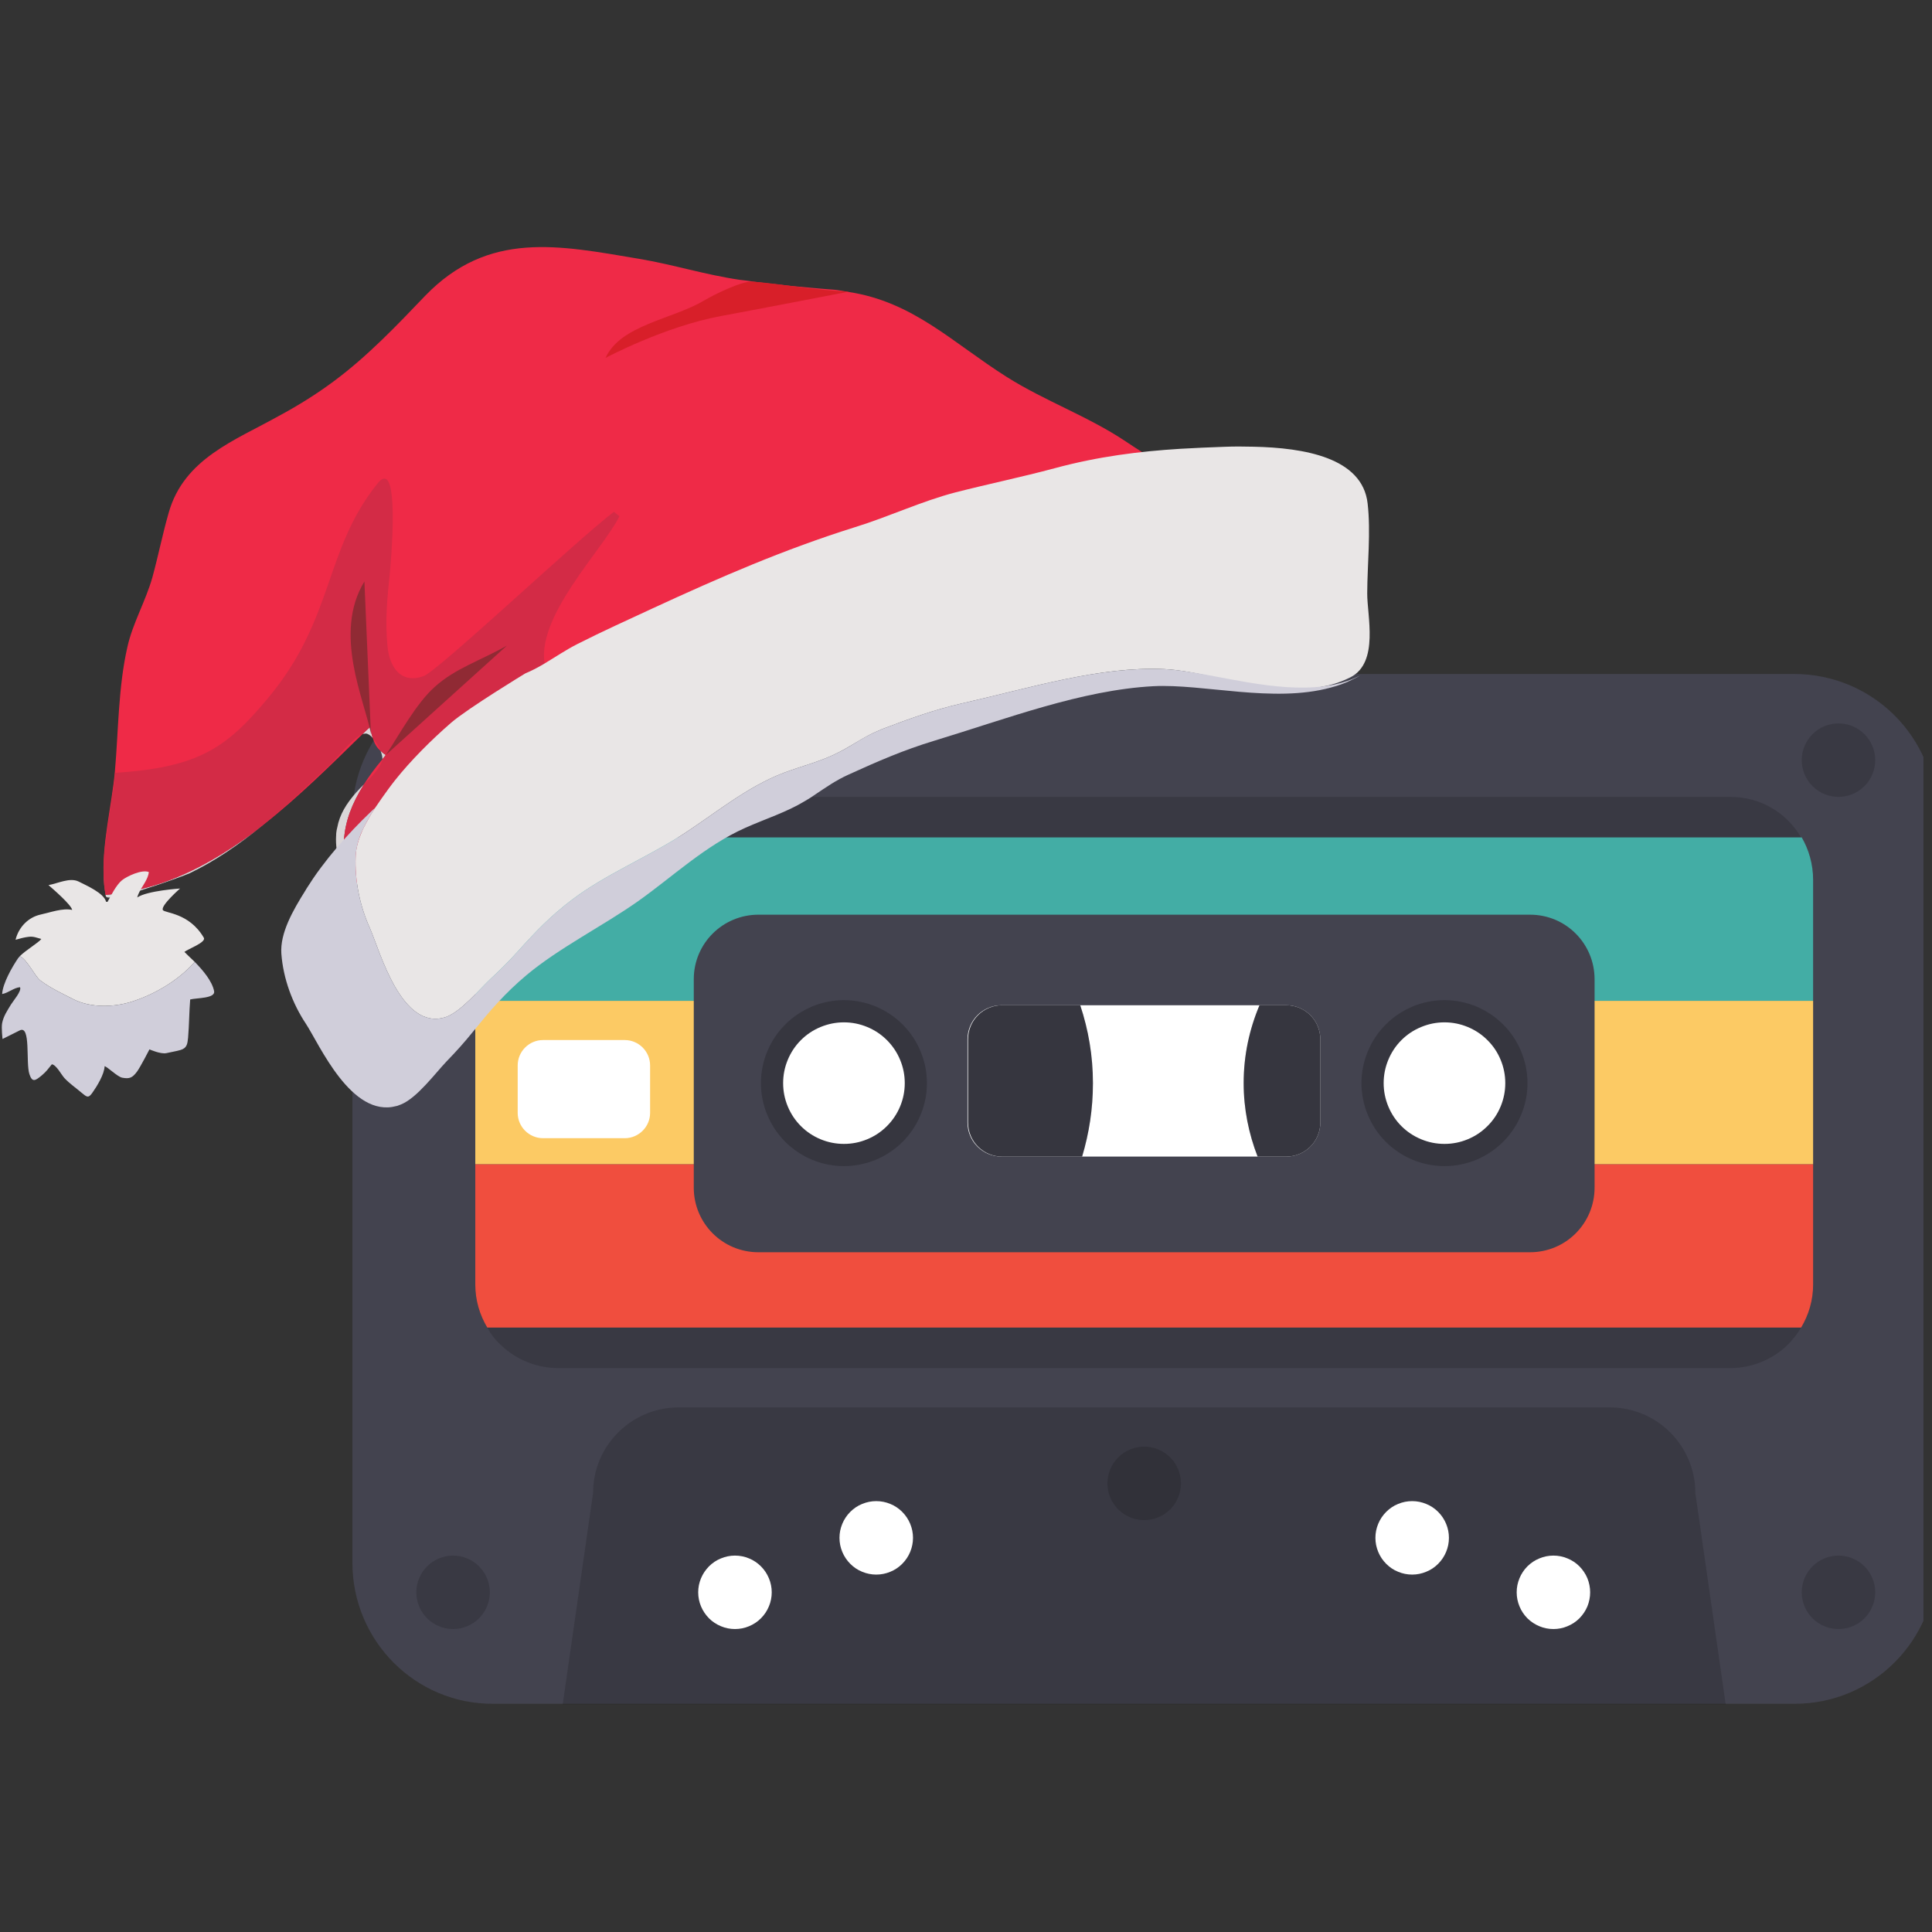 <?xml version="1.0" encoding="UTF-8"?><svg xmlns="http://www.w3.org/2000/svg" xmlns:xlink="http://www.w3.org/1999/xlink" contentScriptType="text/ecmascript" width="112.5" zoomAndPan="magnify" contentStyleType="text/css" viewBox="0 0 112.5 112.5" height="112.5" preserveAspectRatio="xMidYMid meet" version="1.0"><rect x="0" y="0" width="112.5" height="112.5" fill="#333333" stroke="none"/><defs><clipPath id="clip-0"><path d="M 20.5 39.246 L 112.004 39.246 L 112.004 99.246 L 20.5 99.246 Z M 20.5 39.246 " clip-rule="nonzero"/></clipPath><clipPath id="clip-1"><path d="M 32 81 L 101 81 L 101 99.246 L 32 99.246 Z M 32 81 " clip-rule="nonzero"/></clipPath><clipPath id="clip-2"><path d="M 0.059 50 L 12 50 L 12 59 L 0.059 59 Z M 0.059 50 " clip-rule="nonzero"/></clipPath><clipPath id="clip-3"><path d="M 0.059 55 L 13 55 L 13 64 L 0.059 64 Z M 0.059 55 " clip-rule="nonzero"/></clipPath></defs><g clip-path="url(#clip-0)"><path fill="rgb(26.27%, 26.27%, 30.98%)" d="M 112.734 47.473 L 112.734 90.988 C 112.734 95.523 109.047 99.211 104.512 99.211 L 28.742 99.211 C 24.207 99.246 20.52 95.559 20.52 90.988 L 20.52 47.473 C 20.52 42.934 24.207 39.246 28.742 39.246 L 104.473 39.246 C 109.047 39.246 112.734 42.934 112.734 47.473 Z M 112.734 47.473 " fill-opacity="1" fill-rule="nonzero"/></g><path fill="rgb(0%, 0%, 0%)" d="M 105.578 51.234 L 105.578 74.797 C 105.578 75.719 105.32 76.566 104.879 77.305 C 104.656 77.676 104.398 78.008 104.066 78.34 C 103.219 79.148 102.039 79.664 100.746 79.664 L 32.508 79.664 C 31.215 79.664 30.035 79.148 29.188 78.34 C 28.855 78.043 28.598 77.711 28.375 77.305 C 27.934 76.566 27.676 75.719 27.676 74.797 L 27.676 51.234 C 27.676 50.312 27.934 49.461 28.375 48.762 C 29.223 47.359 30.773 46.402 32.508 46.402 L 100.746 46.402 C 102.52 46.402 104.031 47.324 104.879 48.762 C 105.32 49.461 105.578 50.312 105.578 51.234 Z M 105.578 51.234 " fill-opacity="0.149" fill-rule="nonzero"/><g clip-path="url(#clip-1)"><path fill="rgb(0%, 0%, 0%)" d="M 100.488 99.246 L 32.766 99.246 L 34.535 86.93 C 34.535 84.164 36.785 81.953 39.516 81.953 L 93.738 81.953 C 96.504 81.953 98.719 84.203 98.719 86.93 Z M 100.488 99.246 " fill-opacity="0.149" fill-rule="nonzero"/></g><path fill="rgb(0%, 0%, 0%)" d="M 28.523 92.719 C 28.523 93.004 28.469 93.277 28.359 93.539 C 28.25 93.801 28.098 94.031 27.895 94.234 C 27.695 94.434 27.465 94.586 27.203 94.695 C 26.941 94.805 26.668 94.859 26.383 94.859 C 26.098 94.859 25.828 94.805 25.562 94.695 C 25.301 94.586 25.07 94.434 24.871 94.234 C 24.668 94.031 24.516 93.801 24.406 93.539 C 24.297 93.277 24.242 93.004 24.242 92.719 C 24.242 92.438 24.297 92.164 24.406 91.902 C 24.516 91.641 24.668 91.41 24.871 91.207 C 25.07 91.008 25.301 90.852 25.562 90.746 C 25.828 90.637 26.098 90.582 26.383 90.582 C 26.668 90.582 26.941 90.637 27.203 90.746 C 27.465 90.852 27.695 91.008 27.895 91.207 C 28.098 91.41 28.25 91.641 28.359 91.902 C 28.469 92.164 28.523 92.438 28.523 92.719 Z M 28.523 92.719 " fill-opacity="0.149" fill-rule="nonzero"/><path fill="rgb(0%, 0%, 0%)" d="M 68.766 86.379 C 68.766 86.66 68.711 86.934 68.602 87.195 C 68.496 87.457 68.34 87.688 68.141 87.891 C 67.938 88.09 67.707 88.246 67.445 88.352 C 67.184 88.461 66.91 88.516 66.625 88.516 C 66.344 88.516 66.07 88.461 65.809 88.352 C 65.547 88.246 65.316 88.09 65.113 87.891 C 64.914 87.688 64.758 87.457 64.648 87.195 C 64.543 86.934 64.488 86.66 64.488 86.379 C 64.488 86.094 64.543 85.82 64.648 85.559 C 64.758 85.297 64.914 85.066 65.113 84.863 C 65.316 84.664 65.547 84.508 65.809 84.402 C 66.07 84.293 66.344 84.238 66.625 84.238 C 66.91 84.238 67.184 84.293 67.445 84.402 C 67.707 84.508 67.938 84.664 68.141 84.863 C 68.34 85.066 68.496 85.297 68.602 85.559 C 68.711 85.82 68.766 86.094 68.766 86.379 Z M 68.766 86.379 " fill-opacity="0.149" fill-rule="nonzero"/><path fill="rgb(0%, 0%, 0%)" d="M 109.195 92.719 C 109.195 93.004 109.141 93.277 109.031 93.539 C 108.922 93.801 108.77 94.031 108.566 94.234 C 108.367 94.434 108.137 94.586 107.875 94.695 C 107.613 94.805 107.34 94.859 107.055 94.859 C 106.77 94.859 106.5 94.805 106.234 94.695 C 105.973 94.586 105.742 94.434 105.543 94.234 C 105.34 94.031 105.188 93.801 105.078 93.539 C 104.969 93.277 104.914 93.004 104.914 92.719 C 104.914 92.438 104.969 92.164 105.078 91.902 C 105.188 91.641 105.34 91.41 105.543 91.207 C 105.742 91.008 105.973 90.852 106.234 90.746 C 106.5 90.637 106.77 90.582 107.055 90.582 C 107.34 90.582 107.613 90.637 107.875 90.746 C 108.137 90.852 108.367 91.008 108.566 91.207 C 108.77 91.41 108.922 91.641 109.031 91.902 C 109.141 92.164 109.195 92.438 109.195 92.719 Z M 109.195 92.719 " fill-opacity="0.149" fill-rule="nonzero"/><path fill="rgb(0%, 0%, 0%)" d="M 28.523 44.262 C 28.523 44.547 28.469 44.82 28.359 45.082 C 28.25 45.344 28.098 45.574 27.895 45.777 C 27.695 45.977 27.465 46.129 27.203 46.238 C 26.941 46.348 26.668 46.402 26.383 46.402 C 26.098 46.402 25.828 46.348 25.562 46.238 C 25.301 46.129 25.07 45.977 24.871 45.777 C 24.668 45.574 24.516 45.344 24.406 45.082 C 24.297 44.82 24.242 44.547 24.242 44.262 C 24.242 43.98 24.297 43.707 24.406 43.445 C 24.516 43.184 24.668 42.949 24.871 42.75 C 25.07 42.551 25.301 42.395 25.562 42.285 C 25.828 42.18 26.098 42.125 26.383 42.125 C 26.668 42.125 26.941 42.18 27.203 42.285 C 27.465 42.395 27.695 42.551 27.895 42.75 C 28.098 42.949 28.25 43.184 28.359 43.445 C 28.469 43.707 28.523 43.98 28.523 44.262 Z M 28.523 44.262 " fill-opacity="0.149" fill-rule="nonzero"/><path fill="rgb(0%, 0%, 0%)" d="M 109.195 44.262 C 109.195 44.547 109.141 44.82 109.031 45.082 C 108.922 45.344 108.77 45.574 108.566 45.777 C 108.367 45.977 108.137 46.129 107.875 46.238 C 107.613 46.348 107.34 46.402 107.055 46.402 C 106.77 46.402 106.5 46.348 106.234 46.238 C 105.973 46.129 105.742 45.977 105.543 45.777 C 105.34 45.574 105.188 45.344 105.078 45.082 C 104.969 44.82 104.914 44.547 104.914 44.262 C 104.914 43.98 104.969 43.707 105.078 43.445 C 105.188 43.184 105.34 42.949 105.543 42.75 C 105.742 42.551 105.973 42.395 106.234 42.285 C 106.5 42.18 106.77 42.125 107.055 42.125 C 107.34 42.125 107.613 42.18 107.875 42.285 C 108.137 42.395 108.367 42.551 108.566 42.75 C 108.77 42.949 108.922 43.184 109.031 43.445 C 109.141 43.707 109.195 43.98 109.195 44.262 Z M 109.195 44.262 " fill-opacity="0.149" fill-rule="nonzero"/><path fill="rgb(100%, 100%, 100%)" d="M 44.938 92.719 C 44.938 93.004 44.883 93.277 44.773 93.539 C 44.664 93.801 44.512 94.031 44.309 94.234 C 44.109 94.434 43.879 94.586 43.617 94.695 C 43.355 94.805 43.082 94.859 42.797 94.859 C 42.516 94.859 42.242 94.805 41.98 94.695 C 41.719 94.586 41.484 94.434 41.285 94.234 C 41.086 94.031 40.93 93.801 40.82 93.539 C 40.711 93.277 40.656 93.004 40.656 92.719 C 40.656 92.438 40.711 92.164 40.82 91.902 C 40.93 91.641 41.086 91.41 41.285 91.207 C 41.484 91.008 41.719 90.852 41.98 90.746 C 42.242 90.637 42.516 90.582 42.797 90.582 C 43.082 90.582 43.355 90.637 43.617 90.746 C 43.879 90.852 44.109 91.008 44.309 91.207 C 44.512 91.41 44.664 91.641 44.773 91.902 C 44.883 92.164 44.938 92.438 44.938 92.719 Z M 44.938 92.719 " fill-opacity="1" fill-rule="nonzero"/><path fill="rgb(100%, 100%, 100%)" d="M 53.164 89.547 C 53.164 89.832 53.109 90.105 53 90.367 C 52.891 90.629 52.738 90.859 52.535 91.062 C 52.336 91.262 52.105 91.418 51.844 91.523 C 51.582 91.633 51.309 91.688 51.023 91.688 C 50.738 91.688 50.469 91.633 50.203 91.523 C 49.941 91.418 49.711 91.262 49.512 91.062 C 49.309 90.859 49.156 90.629 49.047 90.367 C 48.938 90.105 48.883 89.832 48.883 89.547 C 48.883 89.266 48.938 88.992 49.047 88.73 C 49.156 88.469 49.309 88.238 49.512 88.035 C 49.711 87.836 49.941 87.68 50.203 87.574 C 50.469 87.465 50.738 87.41 51.023 87.41 C 51.309 87.41 51.582 87.465 51.844 87.574 C 52.105 87.68 52.336 87.836 52.535 88.035 C 52.738 88.238 52.891 88.469 53 88.73 C 53.109 88.992 53.164 89.266 53.164 89.547 Z M 53.164 89.547 " fill-opacity="1" fill-rule="nonzero"/><path fill="rgb(100%, 100%, 100%)" d="M 92.594 92.719 C 92.594 93.004 92.539 93.277 92.434 93.539 C 92.324 93.801 92.168 94.031 91.969 94.234 C 91.77 94.434 91.535 94.586 91.273 94.695 C 91.012 94.805 90.738 94.859 90.457 94.859 C 90.172 94.859 89.898 94.805 89.637 94.695 C 89.375 94.586 89.145 94.434 88.941 94.234 C 88.742 94.031 88.586 93.801 88.48 93.539 C 88.371 93.277 88.316 93.004 88.316 92.719 C 88.316 92.438 88.371 92.164 88.48 91.902 C 88.586 91.641 88.742 91.41 88.941 91.207 C 89.145 91.008 89.375 90.852 89.637 90.746 C 89.898 90.637 90.172 90.582 90.457 90.582 C 90.738 90.582 91.012 90.637 91.273 90.746 C 91.535 90.852 91.77 91.008 91.969 91.207 C 92.168 91.41 92.324 91.641 92.434 91.902 C 92.539 92.164 92.594 92.438 92.594 92.719 Z M 92.594 92.719 " fill-opacity="1" fill-rule="nonzero"/><path fill="rgb(94.119%, 30.589%, 24.309%)" d="M 105.578 67.789 L 105.578 74.797 C 105.578 75.719 105.32 76.566 104.879 77.305 L 28.375 77.305 C 27.934 76.566 27.676 75.719 27.676 74.797 L 27.676 67.789 Z M 105.578 67.789 " fill-opacity="1" fill-rule="nonzero"/><path fill="rgb(98.819%, 79.219%, 39.22%)" d="M 27.676 58.277 L 105.578 58.277 L 105.578 67.789 L 27.676 67.789 Z M 27.676 58.277 " fill-opacity="1" fill-rule="nonzero"/><path fill="rgb(26.27%, 67.839%, 64.709%)" d="M 105.578 51.234 L 105.578 58.277 L 27.676 58.277 L 27.676 51.234 C 27.676 50.312 27.934 49.461 28.375 48.762 L 104.914 48.762 C 105.32 49.461 105.578 50.312 105.578 51.234 Z M 105.578 51.234 " fill-opacity="1" fill-rule="nonzero"/><path fill="rgb(100%, 100%, 100%)" d="M 84.371 89.547 C 84.371 89.832 84.316 90.105 84.207 90.367 C 84.098 90.629 83.945 90.859 83.742 91.062 C 83.543 91.262 83.312 91.418 83.047 91.523 C 82.785 91.633 82.516 91.688 82.23 91.688 C 81.945 91.688 81.672 91.633 81.41 91.523 C 81.148 91.418 80.918 91.262 80.719 91.062 C 80.516 90.859 80.363 90.629 80.254 90.367 C 80.145 90.105 80.09 89.832 80.09 89.547 C 80.09 89.266 80.145 88.992 80.254 88.73 C 80.363 88.469 80.516 88.238 80.719 88.035 C 80.918 87.836 81.148 87.68 81.41 87.574 C 81.672 87.465 81.945 87.41 82.23 87.41 C 82.516 87.41 82.785 87.465 83.047 87.574 C 83.312 87.68 83.543 87.836 83.742 88.035 C 83.945 88.238 84.098 88.469 84.207 88.73 C 84.316 88.992 84.371 89.266 84.371 89.547 Z M 84.371 89.547 " fill-opacity="1" fill-rule="nonzero"/><path fill="rgb(26.27%, 26.27%, 30.98%)" d="M 89.09 72.918 L 44.164 72.918 C 42.059 72.918 40.398 71.219 40.398 69.156 L 40.398 57.023 C 40.398 54.922 42.098 53.262 44.164 53.262 L 89.09 53.262 C 91.195 53.262 92.852 54.957 92.852 57.023 L 92.852 69.156 C 92.852 71.219 91.195 72.918 89.09 72.918 Z M 89.09 72.918 " fill-opacity="1" fill-rule="nonzero"/><path fill="rgb(100%, 100%, 100%)" d="M 76.883 60.527 L 76.883 65.355 C 76.883 66.465 75.996 67.348 74.891 67.348 L 58.328 67.348 C 57.219 67.348 56.336 66.465 56.336 65.355 L 56.336 60.527 C 56.336 59.418 57.219 58.535 58.328 58.535 L 74.891 58.535 C 75.996 58.535 76.883 59.418 76.883 60.527 Z M 76.883 60.527 " fill-opacity="1" fill-rule="nonzero"/><path fill="rgb(26.27%, 26.27%, 30.98%)" d="M 63.641 63.07 C 63.641 64.582 63.418 65.984 63.012 67.348 L 58.363 67.348 C 57.258 67.348 56.371 66.465 56.371 65.355 L 56.371 60.527 C 56.371 59.418 57.258 58.535 58.363 58.535 L 62.902 58.535 C 63.379 59.973 63.641 61.484 63.641 63.07 Z M 63.641 63.07 " fill-opacity="1" fill-rule="nonzero"/><path fill="rgb(0%, 0%, 0%)" d="M 88.945 63.07 C 88.945 63.387 88.914 63.703 88.852 64.012 C 88.789 64.324 88.695 64.625 88.574 64.918 C 88.453 65.211 88.305 65.492 88.129 65.754 C 87.953 66.02 87.754 66.262 87.527 66.488 C 87.305 66.711 87.059 66.91 86.797 67.086 C 86.531 67.262 86.254 67.414 85.961 67.535 C 85.668 67.656 85.363 67.746 85.055 67.809 C 84.742 67.871 84.43 67.902 84.109 67.902 C 83.793 67.902 83.48 67.871 83.168 67.809 C 82.855 67.746 82.555 67.656 82.262 67.535 C 81.969 67.414 81.691 67.262 81.426 67.086 C 81.164 66.91 80.918 66.711 80.695 66.488 C 80.469 66.262 80.27 66.02 80.094 65.754 C 79.918 65.492 79.77 65.211 79.648 64.918 C 79.527 64.625 79.434 64.324 79.371 64.012 C 79.309 63.703 79.277 63.387 79.277 63.07 C 79.277 62.754 79.309 62.438 79.371 62.129 C 79.434 61.816 79.527 61.516 79.648 61.223 C 79.77 60.93 79.918 60.648 80.094 60.387 C 80.27 60.121 80.469 59.879 80.695 59.656 C 80.918 59.43 81.164 59.23 81.426 59.055 C 81.691 58.879 81.969 58.73 82.262 58.605 C 82.555 58.484 82.855 58.395 83.168 58.332 C 83.48 58.27 83.793 58.238 84.109 58.238 C 84.43 58.238 84.742 58.27 85.055 58.332 C 85.363 58.395 85.668 58.484 85.961 58.605 C 86.254 58.73 86.531 58.879 86.797 59.055 C 87.059 59.23 87.305 59.43 87.527 59.656 C 87.754 59.879 87.953 60.121 88.129 60.387 C 88.305 60.648 88.453 60.93 88.574 61.223 C 88.695 61.516 88.789 61.816 88.852 62.129 C 88.914 62.438 88.945 62.754 88.945 63.07 Z M 88.945 63.07 " fill-opacity="0.2" fill-rule="nonzero"/><path fill="rgb(100%, 100%, 100%)" d="M 87.652 63.07 C 87.652 63.539 87.562 63.992 87.383 64.426 C 87.203 64.859 86.949 65.242 86.613 65.574 C 86.281 65.906 85.898 66.16 85.465 66.34 C 85.031 66.52 84.582 66.609 84.109 66.609 C 83.641 66.609 83.191 66.52 82.758 66.34 C 82.32 66.16 81.938 65.906 81.605 65.574 C 81.273 65.242 81.02 64.859 80.84 64.426 C 80.66 63.992 80.57 63.539 80.57 63.07 C 80.57 62.602 80.66 62.148 80.84 61.715 C 81.02 61.281 81.273 60.898 81.605 60.566 C 81.938 60.234 82.32 59.98 82.758 59.801 C 83.191 59.621 83.641 59.531 84.109 59.531 C 84.582 59.531 85.031 59.621 85.465 59.801 C 85.898 59.98 86.281 60.234 86.613 60.566 C 86.949 60.898 87.203 61.281 87.383 61.715 C 87.562 62.148 87.652 62.602 87.652 63.07 Z M 87.652 63.07 " fill-opacity="1" fill-rule="nonzero"/><path fill="rgb(0%, 0%, 0%)" d="M 53.973 63.07 C 53.973 63.387 53.945 63.703 53.883 64.012 C 53.82 64.324 53.727 64.625 53.605 64.918 C 53.484 65.211 53.336 65.492 53.16 65.754 C 52.984 66.02 52.785 66.262 52.559 66.488 C 52.336 66.711 52.09 66.91 51.828 67.086 C 51.562 67.262 51.285 67.414 50.992 67.535 C 50.699 67.656 50.395 67.746 50.086 67.809 C 49.773 67.871 49.461 67.902 49.141 67.902 C 48.824 67.902 48.512 67.871 48.199 67.809 C 47.887 67.746 47.586 67.656 47.293 67.535 C 47 67.414 46.723 67.262 46.457 67.086 C 46.195 66.91 45.949 66.711 45.727 66.488 C 45.5 66.262 45.301 66.02 45.125 65.754 C 44.949 65.492 44.801 65.211 44.68 64.918 C 44.555 64.625 44.465 64.324 44.402 64.012 C 44.34 63.703 44.309 63.387 44.309 63.07 C 44.309 62.754 44.34 62.438 44.402 62.129 C 44.465 61.816 44.555 61.516 44.68 61.223 C 44.801 60.93 44.949 60.648 45.125 60.387 C 45.301 60.121 45.5 59.879 45.727 59.656 C 45.949 59.43 46.195 59.23 46.457 59.055 C 46.723 58.879 47 58.73 47.293 58.605 C 47.586 58.484 47.887 58.395 48.199 58.332 C 48.512 58.27 48.824 58.238 49.141 58.238 C 49.461 58.238 49.773 58.27 50.086 58.332 C 50.395 58.395 50.699 58.484 50.992 58.605 C 51.285 58.73 51.562 58.879 51.828 59.055 C 52.09 59.23 52.336 59.43 52.559 59.656 C 52.785 59.879 52.984 60.121 53.16 60.387 C 53.336 60.648 53.484 60.93 53.605 61.223 C 53.727 61.516 53.82 61.816 53.883 62.129 C 53.945 62.438 53.973 62.754 53.973 63.07 Z M 53.973 63.07 " fill-opacity="0.2" fill-rule="nonzero"/><path fill="rgb(100%, 100%, 100%)" d="M 52.684 63.07 C 52.684 63.539 52.594 63.992 52.414 64.426 C 52.234 64.859 51.977 65.242 51.645 65.574 C 51.312 65.906 50.93 66.16 50.496 66.34 C 50.062 66.52 49.613 66.609 49.141 66.609 C 48.672 66.609 48.223 66.52 47.785 66.34 C 47.352 66.16 46.969 65.906 46.637 65.574 C 46.305 65.242 46.051 64.859 45.871 64.426 C 45.691 63.992 45.602 63.539 45.602 63.07 C 45.602 62.602 45.691 62.148 45.871 61.715 C 46.051 61.281 46.305 60.898 46.637 60.566 C 46.969 60.234 47.352 59.98 47.785 59.801 C 48.223 59.621 48.672 59.531 49.141 59.531 C 49.613 59.531 50.062 59.621 50.496 59.801 C 50.93 59.98 51.312 60.234 51.645 60.566 C 51.977 60.898 52.234 61.281 52.414 61.715 C 52.594 62.148 52.684 62.602 52.684 63.07 Z M 52.684 63.07 " fill-opacity="1" fill-rule="nonzero"/><path fill="rgb(26.27%, 26.27%, 30.98%)" d="M 76.883 60.527 L 76.883 65.355 C 76.883 66.465 75.996 67.348 74.891 67.348 L 73.23 67.348 C 72.715 66.02 72.418 64.582 72.418 63.07 C 72.418 61.449 72.75 59.938 73.34 58.535 L 74.891 58.535 C 75.996 58.535 76.883 59.418 76.883 60.527 Z M 76.883 60.527 " fill-opacity="1" fill-rule="nonzero"/><path fill="rgb(0%, 0%, 0%)" d="M 63.641 63.07 C 63.641 64.582 63.418 65.984 63.012 67.348 L 58.363 67.348 C 57.258 67.348 56.371 66.465 56.371 65.355 L 56.371 60.527 C 56.371 59.418 57.258 58.535 58.363 58.535 L 62.902 58.535 C 63.379 59.973 63.641 61.484 63.641 63.07 Z M 63.641 63.07 " fill-opacity="0.2" fill-rule="nonzero"/><path fill="rgb(0%, 0%, 0%)" d="M 76.883 60.527 L 76.883 65.355 C 76.883 66.465 75.996 67.348 74.891 67.348 L 73.23 67.348 C 72.715 66.02 72.418 64.582 72.418 63.07 C 72.418 61.449 72.75 59.938 73.34 58.535 L 74.891 58.535 C 75.996 58.535 76.883 59.418 76.883 60.527 Z M 76.883 60.527 " fill-opacity="0.2" fill-rule="nonzero"/><path fill="rgb(100%, 100%, 100%)" d="M 36.379 66.277 L 31.621 66.277 C 30.809 66.277 30.145 65.613 30.145 64.805 L 30.145 62.039 C 30.145 61.227 30.809 60.562 31.621 60.562 L 36.379 60.562 C 37.191 60.562 37.855 61.227 37.855 62.039 L 37.855 64.805 C 37.855 65.613 37.191 66.277 36.379 66.277 Z M 36.379 66.277 " fill-opacity="1" fill-rule="nonzero"/><path fill="rgb(93.729%, 16.469%, 27.84%)" d="M 6.691 44.914 C 6.898 42.555 6.883 40.023 7.418 37.676 C 7.719 36.305 8.488 34.992 8.875 33.613 C 9.219 32.352 9.465 31.105 9.82 29.867 C 10.707 26.699 13.695 25.645 16.223 24.227 C 17.312 23.645 18.457 22.934 19.453 22.188 C 21.395 20.746 23.098 18.961 24.758 17.223 C 28.449 13.406 32.551 14.289 37.207 15.07 C 39.195 15.402 41.07 16.004 43.098 16.297 C 43.352 16.328 43.602 16.352 43.836 16.398 C 43.957 16.41 44.09 16.426 44.219 16.441 C 44.605 16.496 45.09 16.543 45.441 16.578 C 45.484 16.578 45.535 16.59 45.59 16.598 C 45.676 16.602 45.742 16.613 45.801 16.621 C 45.906 16.629 46.008 16.648 46.121 16.656 C 46.605 16.699 47.918 16.828 48.586 16.871 C 48.828 16.891 49.031 16.941 49.258 16.973 C 49.297 16.98 49.336 16.992 49.371 16.992 L 49.383 16.992 L 49.41 17 C 53.176 17.574 55.438 19.934 58.621 21.949 C 60.828 23.344 63.355 24.238 65.543 25.699 C 65.844 25.898 66.168 26.117 66.5 26.324 C 66.957 26.621 67.422 26.906 67.859 27.129 C 67.938 27.16 68.039 27.215 68.141 27.254 C 68.871 27.551 69.816 27.73 70.367 28.207 C 70.391 28.234 70.418 28.254 70.43 28.277 C 69.562 28.184 68.602 28.465 67.688 28.809 C 67.094 29.02 66.531 29.262 66.008 29.445 C 63.672 30.25 61.473 31.332 59.254 32.281 C 57.617 33.004 55.887 33.801 54.242 34.621 C 52.906 35.328 51.512 35.848 50.141 36.484 C 48.098 37.426 46.141 38.602 44.062 39.562 C 43.16 39.965 42.234 40.438 41.289 40.855 C 40.648 41.148 40 41.414 39.348 41.629 C 36.863 42.426 34.668 43.73 32.395 45 C 32.184 45.121 31.961 45.238 31.742 45.359 C 30.676 45.953 29.461 46.43 28.441 47.176 C 27.625 47.77 26.891 48.566 25.98 48.891 C 25.133 49.184 24.391 49.332 23.668 49.645 C 23.371 49.766 23.09 49.922 22.805 50.129 C 22.48 50.363 22.113 50.672 21.711 50.953 L 21.695 50.953 C 21.41 51.141 21.121 51.309 20.809 51.422 L 20.793 51.43 C 20.641 51.477 20.441 51.52 20.281 51.52 L 20.281 51.508 C 20.062 50.574 19.965 49.723 20.031 48.891 L 20.031 48.887 C 20.109 47.836 20.469 46.816 21.195 45.668 C 21.484 45.203 21.84 44.723 22.27 44.211 L 22.27 44.203 C 22.336 44.129 22.402 44.047 22.461 43.961 C 22.344 43.891 22.25 43.809 22.164 43.723 L 22.152 43.715 C 21.914 43.508 21.797 43.27 21.711 42.984 L 21.711 42.977 C 21.66 42.855 21.633 42.727 21.598 42.59 L 21.594 42.555 L 21.594 42.539 C 21.57 42.477 21.566 42.398 21.555 42.332 C 21.527 42.344 21.523 42.348 21.523 42.359 C 21.375 42.488 21.238 42.617 21.113 42.742 C 19.277 44.531 17.391 46.414 15.332 48.027 L 15.324 48.035 L 15.305 48.035 L 15.305 48.043 C 15.281 48.07 15.254 48.086 15.227 48.109 L 15.219 48.109 C 15 48.289 14.789 48.457 14.562 48.621 C 12.617 50.035 10.531 51.207 8.215 51.766 L 8.199 51.777 L 8.191 51.777 C 7.641 51.91 7.086 52.008 6.512 52.074 L 6.496 52.074 C 6.383 52.082 6.266 52.102 6.152 52.109 L 6.145 52.109 C 6.129 52.012 6.109 51.895 6.102 51.793 L 6.094 51.777 C 6.066 51.602 6.059 51.438 6.051 51.27 C 5.895 49.254 6.523 46.844 6.691 44.914 " fill-opacity="1" fill-rule="nonzero"/><path fill="rgb(85.489%, 83.919%, 84.709%)" d="M 6.348 52.266 C 6.363 52.266 6.379 52.266 6.395 52.262 C 6.738 52.254 7.414 52.086 8.16 51.859 C 9.402 51.477 10.824 50.953 11.047 50.848 C 12.551 50.125 13.926 49.168 15.227 48.109 L 15.219 48.109 C 15 48.289 14.789 48.457 14.562 48.621 C 12.617 50.035 10.531 51.207 8.215 51.766 L 8.199 51.777 L 8.191 51.777 C 7.641 51.91 7.086 52.008 6.512 52.074 L 6.496 52.074 C 6.383 52.082 6.266 52.102 6.152 52.109 L 6.148 52.109 C 6.148 52.137 6.16 52.168 6.164 52.191 C 6.18 52.238 6.242 52.266 6.348 52.266 M 6.113 51.883 C 6.109 51.852 6.105 51.82 6.102 51.793 L 6.094 51.777 L 6.098 51.793 C 6.102 51.824 6.105 51.852 6.113 51.883 M 20.18 51.738 C 20.195 51.684 20.223 51.629 20.238 51.582 C 20.25 51.566 20.27 51.539 20.281 51.52 L 20.281 51.508 C 20.062 50.574 19.965 49.723 20.031 48.891 L 20.031 48.887 C 20.109 47.836 20.469 46.82 21.195 45.672 C 21.012 45.855 20.848 46.02 20.723 46.164 C 20.176 46.797 19.781 47.402 19.633 48.207 C 19.613 48.289 19.594 48.371 19.586 48.453 C 19.578 48.527 19.57 48.59 19.574 48.66 L 19.57 48.688 C 19.512 49.707 19.906 50.723 20.164 51.703 L 20.18 51.738 M 6.066 51.527 C 6.059 51.441 6.055 51.355 6.051 51.27 C 6.043 51.164 6.035 51.055 6.031 50.945 C 6.035 51.141 6.047 51.336 6.066 51.527 M 15.238 48.102 C 15.266 48.082 15.289 48.066 15.309 48.043 L 15.316 48.035 L 15.305 48.035 L 15.305 48.043 C 15.281 48.066 15.262 48.082 15.238 48.102 M 22.266 44.215 C 22.266 44.215 22.266 44.215 22.27 44.211 L 22.27 44.203 C 22.336 44.129 22.402 44.047 22.461 43.961 C 22.344 43.891 22.25 43.809 22.164 43.723 L 22.16 43.719 C 22.164 43.723 22.164 43.723 22.164 43.727 C 22.23 43.914 22.277 44.082 22.266 44.211 C 22.266 44.215 22.266 44.215 22.266 44.215 M 21.711 42.98 L 21.711 42.977 C 21.66 42.855 21.633 42.727 21.598 42.59 L 21.594 42.555 L 21.594 42.539 C 21.57 42.477 21.566 42.398 21.555 42.332 C 21.527 42.344 21.523 42.348 21.523 42.359 C 21.375 42.488 21.238 42.617 21.113 42.742 C 21.113 42.742 21.113 42.742 21.109 42.742 C 21.176 42.73 21.246 42.715 21.305 42.715 C 21.309 42.715 21.312 42.715 21.312 42.715 C 21.43 42.723 21.57 42.82 21.703 42.969 C 21.707 42.973 21.707 42.977 21.711 42.98 " fill-opacity="1" fill-rule="nonzero"/><path fill="rgb(82.75%, 16.859%, 27.449%)" d="M 6.148 52.109 L 6.152 52.109 C 6.266 52.102 6.383 52.082 6.496 52.074 L 6.512 52.074 C 7.086 52.008 7.641 51.91 8.191 51.777 L 8.199 51.777 L 8.215 51.766 C 10.531 51.207 12.617 50.035 14.562 48.621 C 14.789 48.457 15 48.289 15.219 48.109 L 15.227 48.109 C 15.23 48.105 15.234 48.105 15.238 48.102 C 15.262 48.082 15.281 48.066 15.305 48.043 L 15.305 48.035 L 15.316 48.035 L 15.328 48.027 C 16.711 46.902 18 45.664 19.301 44.438 C 19.645 44.105 20.543 42.969 21.109 42.742 C 21.113 42.742 21.113 42.742 21.113 42.742 C 21.238 42.617 21.375 42.488 21.523 42.359 C 21.523 42.348 21.527 42.344 21.555 42.332 C 21.566 42.398 21.57 42.477 21.594 42.539 L 21.594 42.555 L 21.598 42.59 C 21.633 42.727 21.66 42.855 21.711 42.977 L 21.711 42.98 C 21.883 43.18 22.047 43.461 22.16 43.719 L 22.164 43.723 C 22.25 43.809 22.344 43.891 22.461 43.961 C 22.402 44.047 22.336 44.129 22.27 44.203 L 22.27 44.211 C 22.266 44.215 22.266 44.215 22.266 44.215 C 22.262 44.23 22.266 44.246 22.262 44.262 C 22.141 44.715 21.637 45.23 21.199 45.664 C 21.199 45.668 21.195 45.668 21.195 45.672 C 20.469 46.82 20.109 47.836 20.031 48.887 L 20.031 48.891 C 19.965 49.723 20.062 50.574 20.281 51.508 L 20.281 51.52 C 20.281 51.516 20.285 51.516 20.285 51.512 C 20.324 51.426 20.387 51.336 20.441 51.262 L 20.465 51.242 C 20.871 50.719 21.527 50.363 21.961 49.848 L 21.984 49.836 C 22.352 49.391 22.445 48.914 22.848 48.527 C 23.141 48.234 23.566 48 23.883 47.699 C 24.301 47.328 24.59 46.891 24.844 46.445 C 24.941 46.258 25.031 46.078 25.125 45.895 C 25.375 45.379 25.621 44.852 25.957 44.367 C 26.691 43.344 27.203 42.355 28.141 41.504 C 28.762 40.926 31.895 39.688 31.754 38.871 L 31.754 38.852 C 31.062 36.016 35.102 32.031 36.07 30.059 C 35.961 29.973 35.848 29.891 35.75 29.801 C 33.648 31.387 25.547 39.039 24.672 39.367 C 24.438 39.453 24.223 39.492 24.031 39.492 C 23.121 39.492 22.656 38.613 22.566 37.648 C 22.41 36.117 22.559 34.746 22.699 33.387 C 22.812 32.207 23.148 27.867 22.383 27.867 C 22.273 27.867 22.145 27.953 21.988 28.145 C 18.848 32.055 19.488 35.988 15.621 40.633 C 13.242 43.488 11.648 44.691 6.703 45 C 6.555 46.801 5.988 49.008 6.031 50.945 C 6.035 51.055 6.043 51.164 6.051 51.27 C 6.055 51.355 6.059 51.441 6.066 51.527 C 6.074 51.609 6.082 51.695 6.094 51.777 L 6.102 51.793 C 6.105 51.82 6.109 51.852 6.113 51.883 C 6.125 51.961 6.137 52.035 6.148 52.109 " fill-opacity="1" fill-rule="nonzero"/><path fill="rgb(91.37%, 90.199%, 90.199%)" d="M 25.953 59.223 C 26.816 58.938 27.941 57.582 28.586 56.977 C 29.156 56.449 29.66 55.945 30.156 55.395 C 31.18 54.258 32.055 53.332 33.34 52.367 C 35.199 50.961 37.566 49.969 39.582 48.699 C 41.555 47.449 43.434 45.832 45.66 44.992 C 46.793 44.57 47.879 44.32 48.934 43.758 C 49.762 43.32 50.355 42.875 51.199 42.527 C 51.258 42.5 51.309 42.477 51.367 42.453 C 52.977 41.844 54.391 41.328 56.035 40.953 C 59.969 40.062 64.039 38.789 67.793 38.961 C 67.996 38.969 68.199 38.988 68.414 39.012 C 71.008 39.305 74.281 40.582 77.16 39.949 L 77.18 39.949 C 77.254 39.938 77.336 39.914 77.418 39.895 C 77.84 39.789 78.246 39.637 78.645 39.434 C 80.316 38.57 79.602 35.84 79.613 34.539 C 79.621 32.828 79.828 30.984 79.637 29.32 C 79.336 26.641 75.934 26.074 72.984 26.012 C 72.402 25.996 71.844 25.996 71.324 26.016 C 70.457 26.047 69.598 26.082 68.734 26.133 C 66.344 26.281 63.953 26.578 61.41 27.266 C 59.492 27.781 57.555 28.18 55.633 28.672 C 53.664 29.184 51.754 30.09 49.793 30.695 C 45.656 31.992 41.926 33.613 38 35.426 C 36.547 36.102 35.07 36.766 33.625 37.5 C 32.965 37.832 32.312 38.277 31.664 38.664 C 31.309 38.875 30.949 39.062 30.59 39.211 C 30.59 39.211 27.23 41.25 26.258 42.094 C 25.129 43.074 23.926 44.273 23.012 45.422 C 22.875 45.594 22.75 45.762 22.625 45.93 C 22.363 46.293 22.094 46.664 21.84 47.047 C 21.77 47.16 21.695 47.277 21.621 47.391 C 21.547 47.52 21.461 47.656 21.395 47.793 C 21.332 47.891 21.273 47.996 21.234 48.098 L 21.227 48.098 C 21.172 48.195 21.129 48.301 21.086 48.395 C 20.875 48.879 20.734 49.359 20.711 49.832 C 20.645 51.309 20.977 52.805 21.535 54.035 C 22.117 55.348 23.367 60.066 25.953 59.223 " fill-opacity="1" fill-rule="nonzero"/><path fill="rgb(81.569%, 80.779%, 85.489%)" d="M 17.812 59.613 C 18.602 60.816 20.453 65.113 23.078 64.406 C 23.098 64.402 23.113 64.398 23.141 64.391 C 23.203 64.367 23.281 64.34 23.348 64.312 C 24.273 63.945 25.352 62.488 25.996 61.812 C 26.559 61.234 27.047 60.688 27.527 60.094 C 28.527 58.863 29.379 57.852 30.676 56.766 C 32.574 55.184 35.059 53.949 37.133 52.492 C 39.168 51.055 41.043 49.254 43.402 48.203 C 44.602 47.668 45.789 47.301 46.879 46.641 C 47.098 46.516 47.293 46.387 47.484 46.254 C 48.113 45.836 48.66 45.445 49.41 45.105 C 51.125 44.324 52.613 43.676 54.402 43.133 C 58.641 41.848 62.977 40.18 67.164 39.957 C 70.086 39.809 74.145 40.949 77.484 40.039 C 77.902 39.93 78.312 39.789 78.703 39.594 L 78.711 39.586 C 78.891 39.508 79.062 39.418 79.234 39.32 C 79.055 39.41 78.887 39.484 78.703 39.559 L 78.688 39.566 C 78.285 39.723 77.863 39.836 77.422 39.91 C 77.344 39.926 77.254 39.938 77.18 39.949 L 77.156 39.953 C 74.273 40.352 70.898 39.273 68.414 39.012 C 68.199 38.988 67.996 38.969 67.793 38.961 C 64.039 38.789 59.969 40.062 56.035 40.953 C 54.391 41.328 52.977 41.844 51.367 42.453 C 51.309 42.477 51.258 42.5 51.199 42.527 C 50.773 42.703 50.402 42.902 50.039 43.117 C 49.859 43.223 49.688 43.328 49.508 43.438 C 49.32 43.547 49.137 43.656 48.934 43.758 C 47.879 44.32 46.793 44.57 45.66 44.992 C 43.434 45.832 41.555 47.449 39.582 48.699 C 37.566 49.969 35.199 50.961 33.34 52.367 C 32.055 53.332 31.18 54.258 30.156 55.395 C 29.66 55.945 29.156 56.449 28.586 56.977 C 27.941 57.582 26.816 58.938 25.953 59.223 C 23.367 60.066 22.117 55.348 21.535 54.035 C 20.977 52.805 20.645 51.309 20.711 49.832 C 20.719 49.695 20.738 49.566 20.762 49.434 C 20.836 48.984 20.996 48.547 21.227 48.098 L 21.234 48.098 L 21.254 48.051 C 21.293 47.969 21.34 47.875 21.395 47.793 C 21.527 47.539 21.68 47.293 21.84 47.047 C 21.73 47.137 21.641 47.223 21.566 47.297 C 20.914 47.918 20.258 48.609 19.652 49.316 L 19.637 49.332 C 19.562 49.422 19.48 49.523 19.41 49.605 C 19.379 49.637 19.355 49.672 19.324 49.707 C 19.184 49.871 19.062 50.031 18.934 50.199 C 18.594 50.629 18.285 51.062 18.023 51.477 C 17.957 51.57 17.898 51.672 17.832 51.77 C 17.82 51.793 17.805 51.816 17.793 51.84 C 17.043 53.031 16.301 54.34 16.383 55.531 C 16.492 57.004 17.043 58.457 17.812 59.613 " fill-opacity="1" fill-rule="nonzero"/><path fill="rgb(56.47%, 16.469%, 20.389%)" d="M 22.469 43.961 C 23.27 42.754 24.234 40.957 25.32 39.992 C 26.512 38.918 27.941 38.484 29.516 37.594 L 22.469 43.961 " fill-opacity="1" fill-rule="nonzero"/><path fill="rgb(56.47%, 16.469%, 20.389%)" d="M 21.219 33.859 C 19.379 36.879 21.223 40.766 21.598 42.715 L 21.219 33.859 " fill-opacity="1" fill-rule="nonzero"/><path fill="rgb(84.709%, 12.16%, 16.08%)" d="M 49.441 16.98 C 47.562 16.918 45.617 16.543 43.832 16.398 C 43.246 16.344 41.668 17.105 40.98 17.508 C 39.16 18.594 36.129 18.918 35.262 20.84 C 35.262 20.84 38.707 19 42.027 18.395 C 43.883 18.055 49.441 16.98 49.441 16.98 " fill-opacity="1" fill-rule="nonzero"/><g clip-path="url(#clip-2)"><path fill="rgb(91.37%, 90.199%, 90.199%)" d="M 2.352 57.094 C 2.914 57.52 3.656 57.871 4.289 58.191 C 5.277 58.688 6.617 58.664 7.691 58.32 C 8.969 57.91 10.375 57.109 11.34 56.012 C 11.062 55.738 10.824 55.527 10.738 55.43 C 10.938 55.262 12.027 54.871 11.867 54.602 C 11.012 53.141 9.602 53.18 9.484 52.992 C 9.34 52.738 10.484 51.738 10.484 51.738 C 10.484 51.738 8.574 51.863 7.992 52.258 C 8.129 51.727 8.594 51.34 8.668 50.781 C 8.273 50.609 7.391 51.023 7.102 51.258 C 6.781 51.516 6.457 52.148 6.262 52.516 L 6.176 52.508 C 6.051 51.996 5.004 51.551 4.578 51.332 C 4.066 51.078 3.355 51.449 2.824 51.539 C 3.113 51.789 4.141 52.68 4.203 52.984 C 3.645 52.863 2.941 53.129 2.367 53.254 C 1.66 53.406 1.086 53.98 0.906 54.723 C 1.156 54.652 1.418 54.578 1.668 54.551 C 1.957 54.516 2.121 54.602 2.406 54.676 C 2.262 54.879 1.492 55.336 1.152 55.68 C 1.574 55.852 2.031 56.852 2.352 57.094 " fill-opacity="1" fill-rule="nonzero"/></g><g clip-path="url(#clip-3)"><path fill="rgb(81.569%, 80.779%, 85.489%)" d="M 7.691 58.32 C 6.617 58.664 5.277 58.688 4.289 58.191 C 3.656 57.871 2.914 57.52 2.352 57.094 C 2.031 56.852 1.574 55.852 1.152 55.68 C 1.113 55.723 1.078 55.766 1.047 55.805 C 0.695 56.328 0.16 57.262 0.125 57.883 C 0.496 57.812 0.797 57.52 1.164 57.484 C 1.281 57.699 0.762 58.289 0.645 58.484 C 0.422 58.852 0.211 59.156 0.125 59.57 C 0.07 59.855 0.148 60.5 0.148 60.5 C 0.148 60.5 0.977 60.09 1.141 60.004 C 1.809 59.652 1.492 61.867 1.711 62.543 C 1.879 63.059 2.062 62.926 2.441 62.613 C 2.684 62.41 2.824 62.219 3.02 61.973 C 3.281 62.012 3.562 62.562 3.746 62.77 C 4.055 63.102 4.402 63.332 4.734 63.617 C 5.055 63.879 5.141 63.98 5.391 63.613 C 5.641 63.262 6.082 62.543 6.09 62.086 C 6.238 62.102 6.828 62.695 7.113 62.754 C 7.539 62.832 7.703 62.77 7.98 62.398 C 8.18 62.125 8.703 61.105 8.703 61.105 C 8.703 61.105 9.355 61.395 9.688 61.324 C 9.961 61.258 10.246 61.219 10.512 61.141 C 10.887 61.027 10.914 60.793 10.953 60.422 C 11.016 59.672 11.016 58.906 11.074 58.199 C 11.453 58.102 12.543 58.145 12.469 57.719 C 12.352 57.121 11.797 56.477 11.34 56.012 C 10.375 57.109 8.969 57.91 7.691 58.32 " fill-opacity="1" fill-rule="nonzero"/></g></svg>